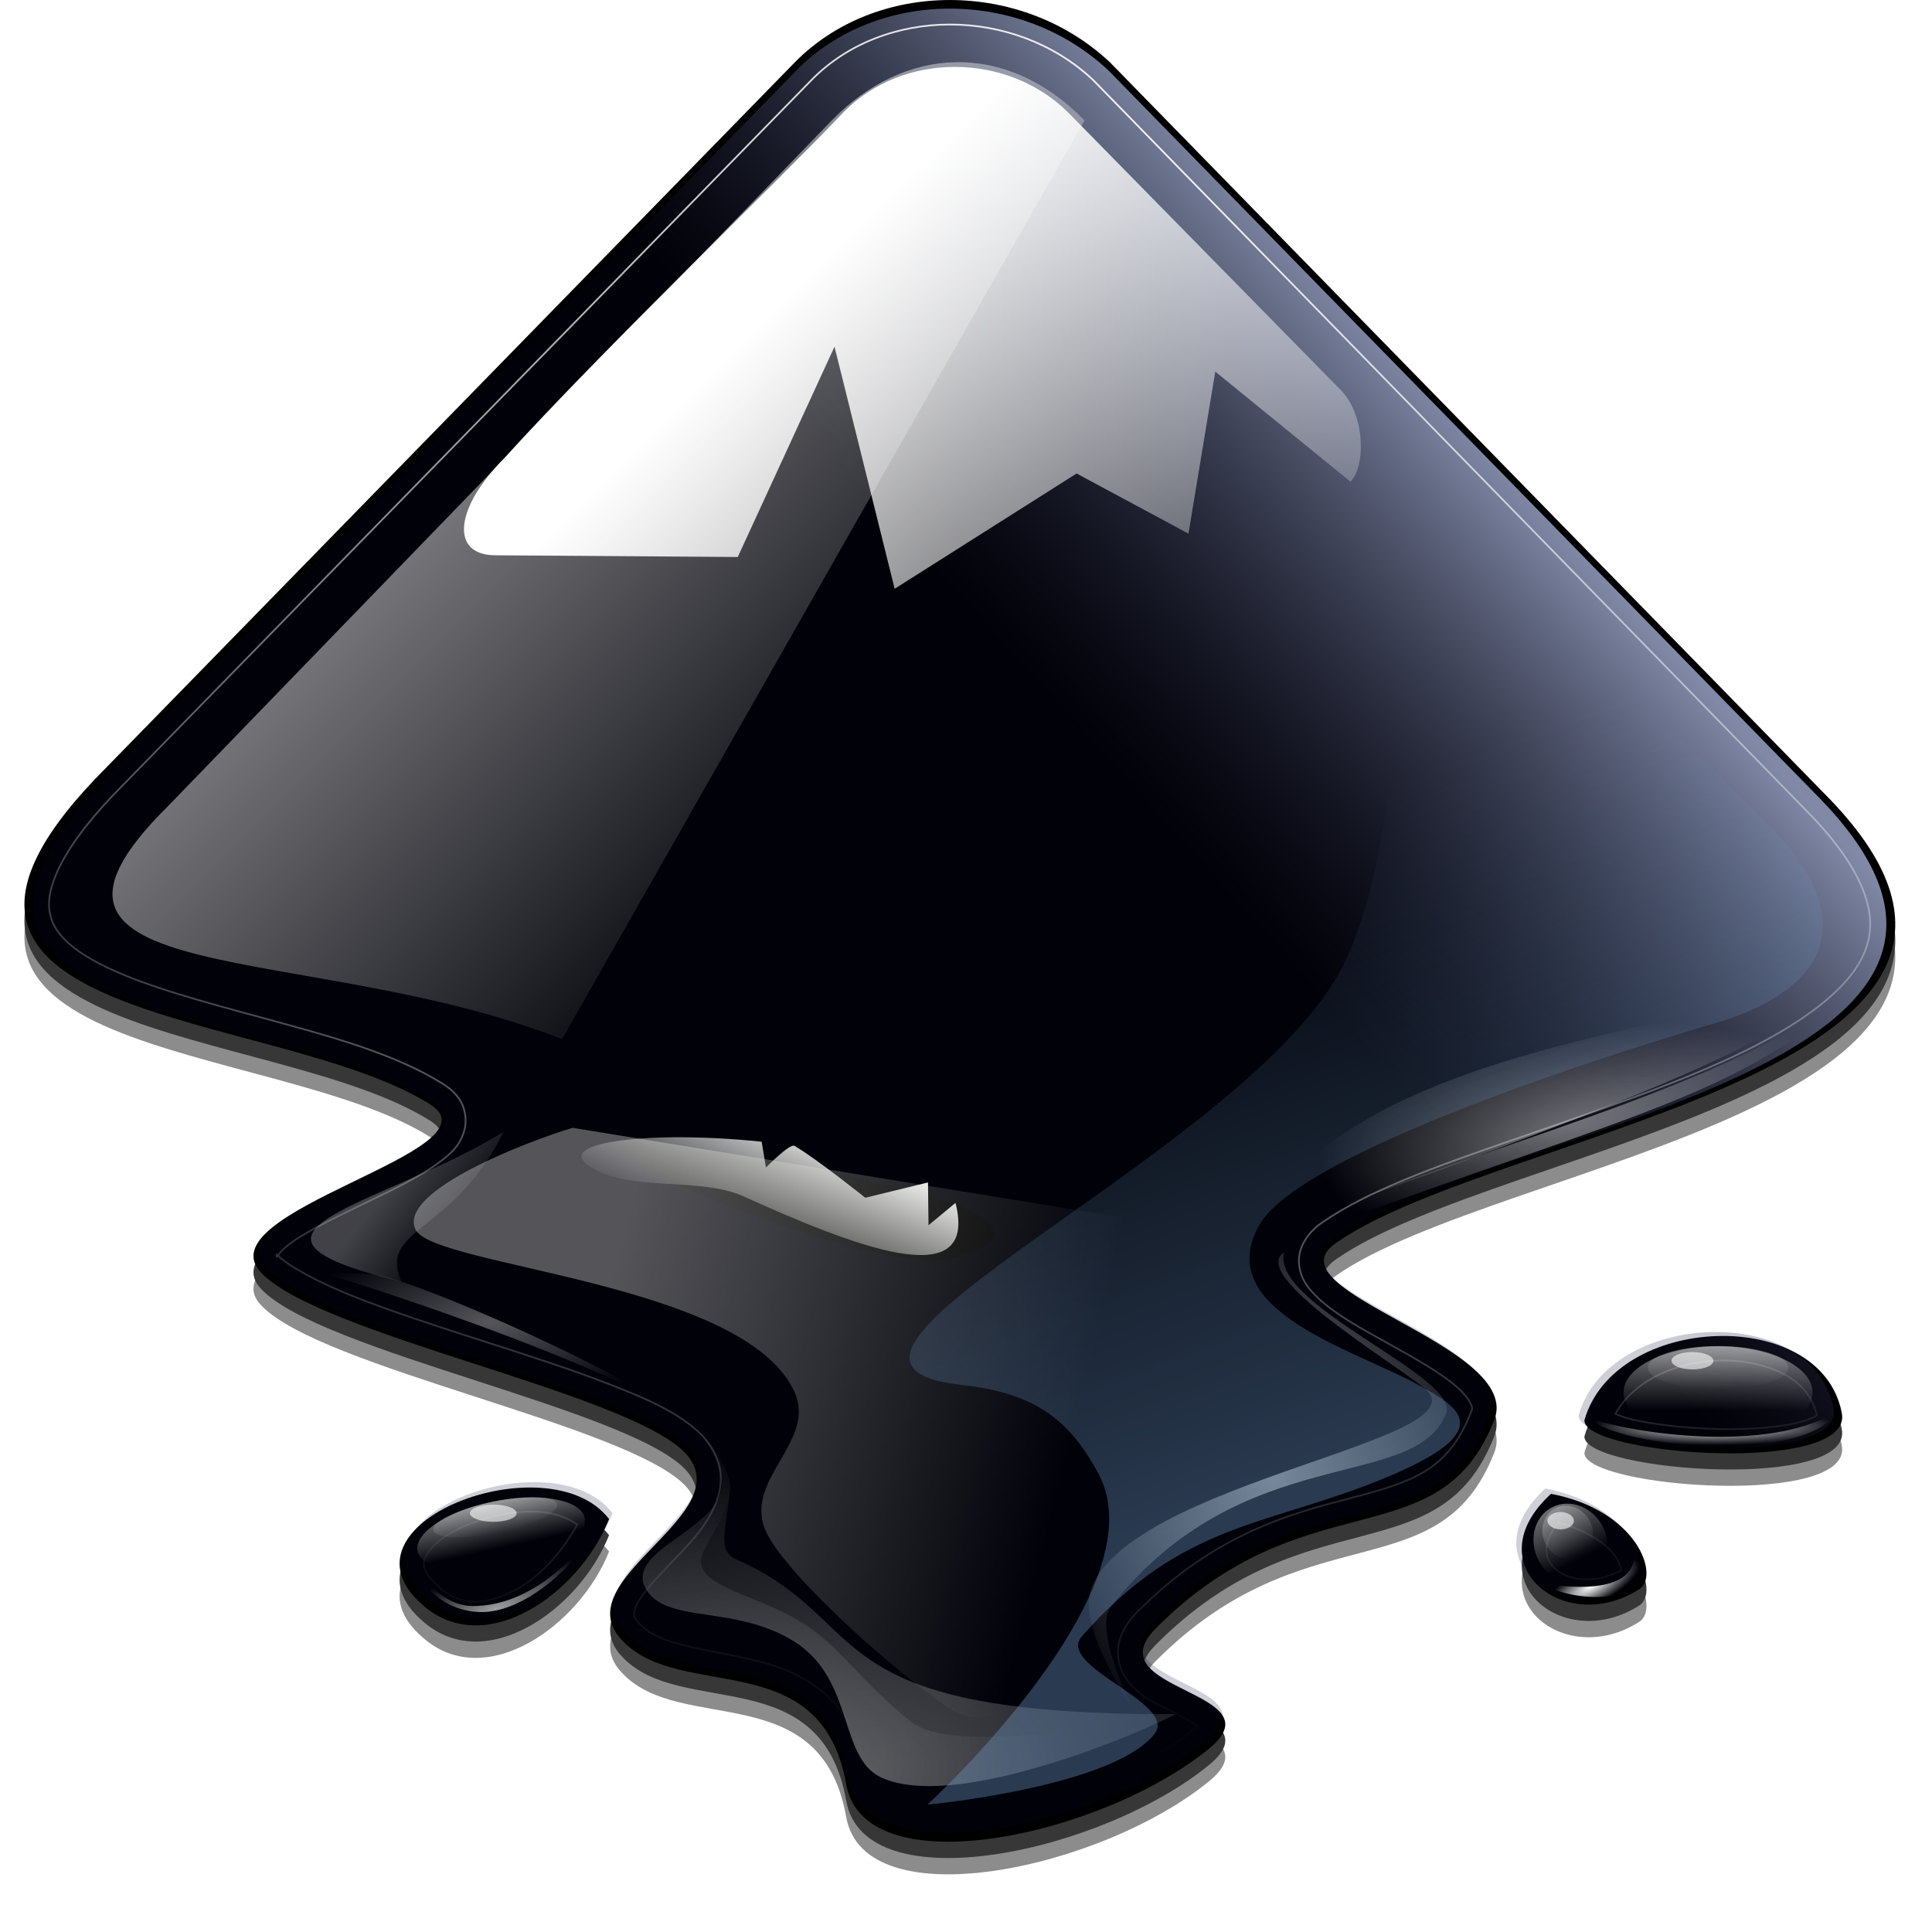 <?xml version="1.0" encoding="UTF-8" standalone="no"?>
<svg
   xmlns:dc="http://purl.org/dc/elements/1.1/"
   xmlns:cc="http://creativecommons.org/ns#"
   xmlns:rdf="http://www.w3.org/1999/02/22-rdf-syntax-ns#"
   xmlns:svg="http://www.w3.org/2000/svg"
   xmlns="http://www.w3.org/2000/svg"
   xmlns:xlink="http://www.w3.org/1999/xlink"
   xmlns:sodipodi="http://sodipodi.sourceforge.net/DTD/sodipodi-0.dtd"
   xmlns:inkscape="http://www.inkscape.org/namespaces/inkscape"
   id="Layer_1"
   viewBox="0 0 89.951 89.936"
   enable-background="new 0 0 1096.5 1124.2"
   width="200"
   height="200"
   version="1.1"
   sodipodi:docname="inkscape.svg"
   inkscape:version="1.0.2 (1.0.2+r75+1)">
  <defs
     id="defs229" />
  <sodipodi:namedview
     pagecolor="#ffffff"
     bordercolor="#666666"
     borderopacity="1"
     objecttolerance="10"
     gridtolerance="10"
     guidetolerance="10"
     inkscape:pageopacity="0"
     inkscape:pageshadow="2"
     inkscape:window-width="1366"
     inkscape:window-height="700"
     id="namedview227"
     showgrid="false"
     inkscape:zoom="2.66"
     inkscape:cx="100"
     inkscape:cy="100"
     inkscape:window-x="0"
     inkscape:window-y="32"
     inkscape:window-maximized="1"
     inkscape:current-layer="Layer_1"
     inkscape:document-rotation="0" />
  <style
     id="style2">.st0{enable-background:new}.st1{opacity:.783}.st2{opacity:.576;enable-background:new}.st3{fill:none}.st4,.st5{opacity:.67;fill:url(#SVGID_1_);enable-background:new}.st5{opacity:.505;fill:url(#SVGID_2_)}.st6{fill:url(#SVGID_3_)}.st7,.st8{enable-background:new}.st7{fill:url(#SVGID_4_);opacity:.217}.st8{opacity:.276;filter:url(#l)}.st9{fill:url(#SVGID_5_)}.st10,.st11{enable-background:new}.st10{fill:url(#SVGID_6_);opacity:.453}.st11{opacity:.512;filter:url(#o)}.st12{fill:url(#SVGID_7_)}.st13,.st14{enable-background:new}.st13{fill:url(#SVGID_8_);opacity:.286}.st14{opacity:.621;filter:url(#r)}.st15{fill:url(#SVGID_9_)}.st16{filter:url(#t)}.st17{fill:url(#SVGID_10_)}.st18{opacity:.286;fill:url(#SVGID_11_);enable-background:new}.st19{fill:url(#SVGID_12_)}.st20{fill:url(#SVGID_13_)}.st21{fill:url(#SVGID_14_)}.st22{opacity:.286;fill:url(#SVGID_15_);enable-background:new}.st23{fill:url(#SVGID_16_)}.st24{opacity:.616;filter:url(#w);enable-background:new}.st25{fill:url(#SVGID_17_)}.st26{fill:none;stroke:url(#SVGID_18_);stroke-width:1.004}.st27{opacity:.325;filter:url(#A);enable-background:new}.st28{fill:url(#SVGID_19_)}.st29{fill:url(#SVGID_20_)}.st30{opacity:.478;filter:url(#D);enable-background:new}.st31{fill:url(#SVGID_21_)}.st32{opacity:.586;fill:#fff}.st32,.st33,.st34{enable-background:new}.st33{fill:url(#SVGID_22_);opacity:.251}.st34{opacity:.363;filter:url(#F)}.st35{fill:url(#SVGID_23_)}</style>
  <filter
     height="1.331"
     id="w"
     width="1.152"
     x="-0.076"
     y="-0.166"
     style="color-interpolation-filters:sRGB">
    <feGaussianBlur
       stdDeviation=".665"
       id="feGaussianBlur4" />
  </filter>
  <filter
     height="1.946"
     id="t"
     width="1.14"
     x="-0.07"
     y="-0.473"
     style="color-interpolation-filters:sRGB">
    <feGaussianBlur
       stdDeviation=".821"
       id="feGaussianBlur7" />
  </filter>
  <filter
     height="1.556"
     id="r"
     width="1.171"
     x="-0.085"
     y="-0.278"
     style="color-interpolation-filters:sRGB">
    <feGaussianBlur
       stdDeviation=".565"
       id="feGaussianBlur10" />
  </filter>
  <filter
     height="1.351"
     id="o"
     width="1.149"
     x="-0.074"
     y="-0.175"
     style="color-interpolation-filters:sRGB">
    <feGaussianBlur
       stdDeviation="2.12"
       id="feGaussianBlur13" />
  </filter>
  <filter
     height="1.228"
     id="l"
     width="1.156"
     x="-0.078"
     y="-0.114"
     style="color-interpolation-filters:sRGB">
    <feGaussianBlur
       stdDeviation="1.958"
       id="feGaussianBlur16" />
  </filter>
  <filter
     id="F"
     style="color-interpolation-filters:sRGB">
    <feGaussianBlur
       stdDeviation="2.77"
       id="feGaussianBlur19" />
  </filter>
  <filter
     id="D"
     style="color-interpolation-filters:sRGB">
    <feGaussianBlur
       stdDeviation="1.241"
       id="feGaussianBlur22" />
  </filter>
  <filter
     height="1.245"
     id="A"
     width="1.165"
     x="-0.083"
     y="-0.122"
     style="color-interpolation-filters:sRGB">
    <feGaussianBlur
       stdDeviation="3.687"
       id="feGaussianBlur25" />
  </filter>
  <g
     transform="matrix(0.08,0,0,0.08,1.15,-0.138)"
     class="st0"
     id="g224"
     style="enable-background:new">
    <g
       class="st1"
       id="g32"
       style="opacity:0.783">
      <path
         d="M 448,47.5 47.6,457.7 c -151.6,151.6 98.2,139 188.6,196.3 41.8,27.2 -134.1,62.2 -98.2,98.2 35,36 210.9,69 245.9,104 35,36 -71,73.9 -36,109.8 34,36 115.7,1.9 130.2,83.6 10.7,60.3 149.7,30.1 211.9,-21.4 38.9,-33 -67.1,-33 -32.1,-69 C 745.4,870.8 823.1,919.3 855.2,837.7 872.7,794 723,762.9 762.9,734.7 858.2,667.6 1208.1,633.6 1046.7,472.3 L 631.7,47.5 C 580.2,-1.1 495.6,-1.1 448,47.5 Z m 459.7,790.2 c 0,20.4 158.4,32.1 149.7,-4.9 -12.6,-62.1 -132.2,-57.3 -149.7,4.9 z M 232.2,945.6 c 36,31.1 90.4,-6.8 107.9,-50.5 -35,-45.7 -164.2,2.9 -107.9,50.5 z m 656.1,-65.1 c -44.7,40.8 7.8,83.6 51.5,55.4 11.7,-7.8 -1,-45.7 -51.5,-55.4 z"
         id="path28"
         inkscape:connector-curvature="0" />
      <path
         class="st2"
         d="M 448,57 47.6,467.2 c -151.6,151.6 98.2,139 188.6,196.3 41.8,27.2 -134.1,62.2 -98.2,98.2 35,36 210.9,69 245.9,104 35,36 -71,73.9 -36,109.8 34,36 115.7,1.9 130.2,83.6 10.7,60.3 149.7,30.1 211.9,-21.4 38.9,-33 -67.1,-33 -32.1,-69 87.5,-88.4 165.2,-39.9 197.3,-121.5 17.5,-43.7 -132.2,-74.8 -92.3,-103 95.3,-67.1 445.2,-101.1 283.8,-262.4 L 631.7,57 C 580.2,8.4 495.6,8.4 448,57 Z m 459.7,790.2 c 0,20.4 158.4,32.1 149.7,-4.9 -12.6,-62.1 -132.2,-57.3 -149.7,4.9 z M 232.2,955.1 c 36,31.1 90.4,-6.8 107.9,-50.5 -35,-45.7 -164.2,2.9 -107.9,50.5 z M 888.3,890 c -44.7,40.8 7.8,83.6 51.5,55.4 11.7,-7.8 -1,-45.7 -51.5,-55.4 z"
         id="path30"
         inkscape:connector-curvature="0"
         style="opacity:0.576;enable-background:new" />
    </g>
    <path
       d="M 448,38.1 47.6,448.2 c -151.6,151.6 98.2,139 188.6,196.3 41.8,27.2 -134.1,62.2 -98.2,98.2 35,36 210.9,69 245.9,104 35,36 -71,73.9 -36,109.8 34,36 115.7,1.9 130.2,83.6 10.7,60.3 149.7,30.1 211.9,-21.4 38.9,-33 -67.1,-33 -32.1,-69 87.5,-88.4 165.2,-39.9 197.3,-121.5 17.5,-43.7 -132.2,-74.8 -92.3,-103 95.3,-67.1 445.2,-101.1 283.8,-262.4 L 631.7,38 C 580.2,-10.5 495.6,-10.5 448,38.1 Z m 459.7,790.2 c 0,20.4 158.4,32.1 149.7,-4.9 -12.6,-62.2 -132.2,-57.3 -149.7,4.9 z M 232.2,936.2 c 36,31.1 90.4,-6.8 107.9,-50.5 -35,-45.8 -164.2,2.8 -107.9,50.5 z M 888.3,871 c -44.7,40.8 7.8,83.6 51.5,55.4 11.7,-7.7 -1,-45.7 -51.5,-55.4 z"
       id="path34"
       inkscape:connector-curvature="0" />
    <path
       id="H"
       class="st3"
       d="M 448,38.1 47.6,448.2 c -151.6,151.6 98.2,139 188.6,196.3 41.8,27.2 -134.1,62.2 -98.2,98.2 35,36 210.9,69 245.9,104 35,36 -71,73.9 -36,109.8 34,36 115.7,1.9 130.2,83.6 10.7,60.3 149.7,30.1 211.9,-21.4 38.9,-33 -67.1,-33 -32.1,-69 87.5,-88.4 165.2,-39.9 197.3,-121.5 17.5,-43.7 -132.2,-74.8 -92.3,-103 95.3,-67.1 445.2,-101.1 283.8,-262.4 L 631.7,38 C 580.2,-10.5 495.6,-10.5 448,38.1 Z m 459.7,790.2 c 0,20.4 158.4,32.1 149.7,-4.9 -12.6,-62.2 -132.2,-57.3 -149.7,4.9 z M 232.2,936.2 c 36,31.1 90.4,-6.8 107.9,-50.5 -35,-45.8 -164.2,2.8 -107.9,50.5 z M 888.3,871 c -44.7,40.8 7.8,83.6 51.5,55.4 11.7,-7.7 -1,-45.7 -51.5,-55.4 z"
       inkscape:connector-curvature="0"
       style="fill:none" />
    <linearGradient
       id="SVGID_1_"
       gradientUnits="userSpaceOnUse"
       x1="753.624"
       y1="1642.999"
       x2="731.505"
       y2="1622.999"
       gradientTransform="matrix(9.595,0,0,-9.592,-6338.278,16066.703)">
      <stop
         offset="0"
         stop-color="#c0cdf9"
         id="stop37" />
      <stop
         offset="1"
         stop-color="#07092d"
         stop-opacity=".288"
         id="stop39" />
    </linearGradient>
    <path
       class="st4"
       d="M 448.9,42.8 52.2,449.1 c -150.1,150.2 97.3,137.6 186.8,194.4 41.4,27 -132.9,61.6 -97.2,97.2 34.7,35.6 208.9,68.4 243.6,103 34.7,35.6 -70.3,73.2 -35.6,108.8 33.7,35.6 114.6,1.9 129,82.8 10.6,59.7 148.3,29.8 209.9,-21.2 38.5,-32.7 -66.4,-32.7 -31.8,-68.4 86.6,-87.6 163.7,-39.5 195.4,-120.3 17.3,-43.3 -130.9,-74.1 -91.5,-102.1 94.4,-66.4 441,-100.1 281.1,-259.9 L 630.9,42.8 c -51.1,-48.2 -134.8,-48.2 -182,0 z m -95.3,622.9 c 8.7,0 296.5,38.5 185.8,68.4 C 497,745.6 302.6,665.7 353.6,665.7 Z m 550.7,159.8 c 0,20.2 156.9,31.8 148.3,-4.8 -12.5,-61.6 -131,-56.8 -148.3,4.8 z M 235.2,932.4 c 35.6,30.8 89.5,-6.7 106.9,-50.1 -34.7,-45.2 -162.8,2.9 -106.9,50.1 z M 885,867.9 c -44.3,40.4 7.7,82.8 51,54.9 11.6,-7.8 -0.9,-45.3 -51,-54.9 z"
       id="path42"
       style="opacity:0.67;fill:url(#SVGID_1_);enable-background:new"
       inkscape:connector-curvature="0" />
    <linearGradient
       id="SVGID_2_"
       gradientUnits="userSpaceOnUse"
       x1="689.457"
       y1="1649.639"
       x2="714.687"
       y2="1624.409"
       gradientTransform="matrix(9.686,0,0,-9.683,-6413.005,16207.014)">
      <stop
         offset="0"
         stop-color="#fff"
         id="stop44" />
      <stop
         offset="1"
         stop-color="#fff"
         stop-opacity="0"
         id="stop46" />
    </linearGradient>
    <path
       class="st5"
       d="m 83.2,471 c -108.9,107.9 82.4,77.5 229.5,135.4 L 616.8,71.7 c -46.1,-47.1 -105,-43.2 -147.1,0 z"
       id="path49"
       style="opacity:0.505;fill:url(#SVGID_2_);enable-background:new"
       inkscape:connector-curvature="0" />
    <linearGradient
       id="SVGID_3_"
       gradientUnits="userSpaceOnUse"
       x1="706.25"
       y1="1654.245"
       x2="736.25"
       y2="1624.245"
       gradientTransform="matrix(9.686,0,0,-9.683,-6413.005,16207.014)">
      <stop
         offset="0"
         stop-color="#fff"
         id="stop51" />
      <stop
         offset="1"
         stop-color="#fff"
         stop-opacity="0"
         id="stop53" />
    </linearGradient>
    <path
       class="st6"
       d="m 607.4,67.2 158.4,161.3 c 14.6,14.6 14.6,44.7 5.8,53.5 l -78.7,-64.1 -15.6,94.3 -65.1,-35 -105.9,67.1 -35,-140.9 -56.3,122.4 -140.9,-1 c -27.2,0 -23.3,-28.2 4.9,-56.4 55.4,-61.2 163.3,-165.2 197.3,-201.2 34.9,-36 96.1,-35 131.1,0 z"
       id="path56"
       style="fill:url(#SVGID_3_)"
       inkscape:connector-curvature="0" />
    <radialGradient
       id="SVGID_4_"
       cx="751.027"
       cy="1499.38"
       r="30.6"
       gradientTransform="matrix(8.055,0,0,-5.39,-5689.886,9107.176)"
       gradientUnits="userSpaceOnUse">
      <stop
         offset="0"
         stop-color="#fff"
         id="stop58" />
      <stop
         offset="1"
         stop-color="#fff"
         stop-opacity="0"
         id="stop60" />
    </radialGradient>
    <path
       class="st7"
       d="m 390,829.4 c 0,0 17.2,26.3 15.4,38.6 -3.4,24.2 -55.7,36.3 -44.1,57.9 11.4,21.3 52.6,9.2 87.2,31.5 34.4,22.2 25.2,67.4 50.2,78.8 48.8,22.2 177,-38.3 170.5,-37 -6.4,1.3 -126.5,26.2 -153.5,4.4 C 484.9,978.7 476,961.2 453.3,946.5 432,932.7 402.1,927 395.1,915.7 c -7,-11.3 14,-25.9 15.4,-47.7 0.9,-13.1 -20.5,-38.6 -20.5,-38.6 z"
       id="path63"
       style="opacity:0.217;fill:url(#SVGID_4_);enable-background:new"
       inkscape:connector-curvature="0" />
    <g
       class="st8"
       id="g72"
       style="opacity:0.276;filter:url(#l);enable-background:new">
      <radialGradient
         id="SVGID_5_"
         cx="792.519"
         cy="1464.667"
         r="30.6"
         gradientTransform="matrix(10.277,0,0,-6.877,-7655.078,11104.272)"
         gradientUnits="userSpaceOnUse">
        <stop
           offset="0"
           stop-color="#fff"
           id="stop65" />
        <stop
           offset="1"
           stop-color="#fff"
           stop-opacity="0"
           id="stop67" />
      </radialGradient>
      <path
         class="st9"
         d="m 390,829.4 c 0,0 17.2,26.3 15.4,38.6 -3.4,24.2 -55.7,36.3 -44.1,57.9 11.4,21.3 52.6,9.2 87.2,31.5 34.4,22.2 25.2,67.4 50.2,78.8 48.8,22.2 177,-38.3 170.5,-37 -212.8,0.8 -173.1,-54 -255.2,-90.1 -11.9,-5.2 -5,-19.4 -3.5,-41.2 0.9,-13 -20.5,-38.5 -20.5,-38.5 z"
         id="path70"
         style="fill:url(#SVGID_5_)"
         inkscape:connector-curvature="0" />
    </g>
    <radialGradient
       id="SVGID_6_"
       cx="778.588"
       cy="1812.487"
       r="34.25"
       gradientTransform="matrix(5.13,0,0,-2.171,-3103.88,4584.774)"
       gradientUnits="userSpaceOnUse">
      <stop
         offset="0"
         stop-color="#fff"
         id="stop74" />
      <stop
         offset="1"
         stop-color="#fff"
         stop-opacity="0"
         id="stop76" />
    </radialGradient>
    <path
       class="st10"
       d="m 751.6,717.5 c 191,-70.3 252.4,-79.9 315.3,-142.9 -72.9,61.5 -227,94.5 -352.6,149.3 z"
       id="path79"
       style="opacity:0.453;fill:url(#SVGID_6_);enable-background:new"
       inkscape:connector-curvature="0" />
    <g
       class="st11"
       id="g88"
       style="opacity:0.512;filter:url(#o);enable-background:new">
      <radialGradient
         id="SVGID_7_"
         cx="785.863"
         cy="1798.854"
         r="34.25"
         gradientTransform="matrix(5.13,0,0,-2.171,-3103.88,4575.764)"
         gradientUnits="userSpaceOnUse">
        <stop
           offset="0"
           stop-color="#fff"
           id="stop81" />
        <stop
           offset="1"
           stop-color="#fff"
           stop-opacity="0"
           id="stop83" />
      </radialGradient>
      <path
         class="st12"
         d="M 751.6,708.4 C 1066.2,597 1013,597.6 1066.9,565.6 966.9,603.9 780,608 714.3,714.9 Z"
         id="path86"
         style="fill:url(#SVGID_7_)"
         inkscape:connector-curvature="0" />
    </g>
    <linearGradient
       id="SVGID_8_"
       gradientUnits="userSpaceOnUse"
       x1="798.267"
       y1="1563.178"
       x2="798.392"
       y2="1556.866"
       gradientTransform="matrix(5.13,0,0,-5.129,-3110.314,8795.08)">
      <stop
         offset="0"
         stop-color="#fff"
         id="stop90" />
      <stop
         offset="1"
         stop-color="#fff"
         stop-opacity="0"
         id="stop92" />
    </linearGradient>
    <path
       class="st13"
       d="m 1026.4,797.6 c 0,6.9 -18.3,12.5 -40.9,12.5 -22.6,0 -40.9,-5.6 -40.9,-12.6 0,-7 18.4,-12.5 40.9,-12.5 22.6,0 40.9,5.6 40.9,12.6 z"
       id="path95"
       style="opacity:0.286;fill:url(#SVGID_8_);enable-background:new"
       inkscape:connector-curvature="0" />
    <g
       class="st14"
       id="g104"
       style="opacity:0.621;filter:url(#r);enable-background:new">
      <linearGradient
         id="SVGID_9_"
         gradientUnits="userSpaceOnUse"
         x1="845.613"
         y1="1475.272"
         x2="845.613"
         y2="1470.822"
         gradientTransform="matrix(6.908,0,0,-11.047,-4855.882,17070.723)">
        <stop
           offset="0"
           stop-color="#fff"
           id="stop97" />
        <stop
           offset="1"
           stop-color="#fff"
           stop-opacity="0"
           id="stop99" />
      </linearGradient>
      <path
         class="st15"
         d="m 1040.5,812.1 c 0,14.9 -24.6,27 -55,27 -30.4,0 -55,-12.1 -55,-27 0,-14.9 24.6,-27 55,-27 30.4,0 55,12 55,27 z"
         id="path102"
         style="fill:url(#SVGID_9_)"
         inkscape:connector-curvature="0" />
    </g>
    <g
       class="st16"
       id="g113"
       style="filter:url(#t)">
      <radialGradient
         id="SVGID_10_"
         cx="796.619"
         cy="2495.754"
         r="14.093"
         gradientTransform="matrix(5.13,0,0,-0.758,-3103.88,2723.884)"
         gradientUnits="userSpaceOnUse">
        <stop
           offset="0"
           stop-color="#fff"
           id="stop106" />
        <stop
           offset="1"
           stop-color="#fff"
           stop-opacity="0"
           id="stop108" />
      </radialGradient>
      <path
         class="st17"
         d="M 910.6,827.1 C 930,845 1038,854.2 1055.7,822 1021,846.5 943.9,837.9 910.6,827.1 Z"
         id="path111"
         style="fill:url(#SVGID_10_)"
         inkscape:connector-curvature="0" />
    </g>
    <linearGradient
       id="SVGID_11_"
       gradientUnits="userSpaceOnUse"
       x1="773.805"
       y1="1628.624"
       x2="773.93"
       y2="1622.312"
       gradientTransform="matrix(1.978,-1.003,-2.319,-4.574,3135.377,9102.234)">
      <stop
         offset="0"
         stop-color="#fff"
         id="stop115" />
      <stop
         offset="1"
         stop-color="#fff"
         stop-opacity="0"
         id="stop117" />
    </linearGradient>
    <path
       class="st18"
       d="m 910.9,887 c 4,7.8 1.4,17.1 -5.7,20.7 -7.1,3.6 -16.1,0.2 -20.1,-7.6 -4,-7.8 -1.4,-17.1 5.7,-20.7 7.2,-3.7 16.2,-0.3 20.1,7.6 z"
       id="path120"
       style="opacity:0.286;fill:url(#SVGID_11_);enable-background:new"
       inkscape:connector-curvature="0" />
    <g
       class="st14"
       id="g129"
       style="opacity:0.621;filter:url(#r);enable-background:new">
      <linearGradient
         id="SVGID_12_"
         gradientUnits="userSpaceOnUse"
         x1="827.447"
         y1="1505.658"
         x2="827.447"
         y2="1501.208"
         gradientTransform="matrix(2.664,-1.351,-4.995,-9.853,6199.692,16818.2)">
        <stop
           offset="0"
           stop-color="#fff"
           id="stop122" />
        <stop
           offset="1"
           stop-color="#fff"
           stop-opacity="0"
           id="stop124" />
      </linearGradient>
      <path
         class="st19"
         d="m 918.6,890.4 c 5.9,11.7 2.3,25.4 -8.1,30.7 -10.4,5.3 -23.7,0.1 -29.6,-11.6 -5.9,-11.7 -2.3,-25.4 8.1,-30.7 10.4,-5.3 23.7,-0.1 29.6,11.6 z"
         id="path127"
         style="fill:url(#SVGID_12_)"
         inkscape:connector-curvature="0" />
    </g>
    <g
       class="st16"
       id="g138"
       style="filter:url(#t)">
      <radialGradient
         id="SVGID_13_"
         cx="772.157"
         cy="2938.691"
         r="14.094"
         gradientTransform="matrix(1.978,-1.003,-0.343,-0.676,392.324,3686.019)"
         gradientUnits="userSpaceOnUse">
        <stop
           offset="0"
           stop-color="#fff"
           id="stop131" />
        <stop
           offset="1"
           stop-color="#fff"
           stop-opacity="0"
           id="stop133" />
      </radialGradient>
      <path
         class="st20"
         d="m 884.1,923.2 c 15.6,12.2 74.3,13.8 52,-21.7 5.8,27.8 -34.3,24.8 -52,21.7 z"
         id="path136"
         style="fill:url(#SVGID_13_)"
         inkscape:connector-curvature="0" />
    </g>
    <radialGradient
       id="SVGID_14_"
       cx="657.8"
       cy="1808.476"
       r="22.75"
       gradientTransform="matrix(5.13,0,0,-2.088,-3103.88,4547.263)"
       gradientUnits="userSpaceOnUse">
      <stop
         offset="0"
         stop-color="#fff"
         stop-opacity=".33"
         id="stop140" />
      <stop
         offset="1"
         stop-color="#fff"
         stop-opacity="0"
         id="stop142" />
    </radialGradient>
    <path
       class="st21"
       d="m 159.6,739.3 c 0,-3.2 200,60.9 234.2,95.2 -28.2,-27.5 -170.7,-90.7 -192.4,-91.4 -21.7,-0.6 -39.2,-2.5 -41.8,-3.8 z"
       id="path145"
       style="fill:url(#SVGID_14_)"
       inkscape:connector-curvature="0" />
    <linearGradient
       id="SVGID_15_"
       gradientUnits="userSpaceOnUse"
       x1="845.471"
       y1="1672.415"
       x2="845.596"
       y2="1666.103"
       gradientTransform="matrix(4.51,-0.99,-1.199,-3.569,-1538.182,7677.444)">
      <stop
         offset="0"
         stop-color="#fff"
         id="stop147" />
      <stop
         offset="1"
         stop-color="#fff"
         stop-opacity="0"
         id="stop149" />
    </linearGradient>
    <path
       class="st22"
       d="m 309.8,876.7 c 1.6,4.8 -13.1,12.3 -33,16.6 -19.9,4.3 -37.2,4 -38.9,-0.8 -1.7,-4.8 13.1,-12.3 33,-16.6 19.9,-4.3 37.3,-4 38.9,0.8 z"
       id="path152"
       style="opacity:0.286;fill:url(#SVGID_15_);enable-background:new"
       inkscape:connector-curvature="0" />
    <g
       class="st14"
       id="g161"
       style="opacity:0.621;filter:url(#r);enable-background:new">
      <linearGradient
         id="SVGID_16_"
         gradientUnits="userSpaceOnUse"
         x1="880.671"
         y1="1525.99"
         x2="880.671"
         y2="1521.54"
         gradientTransform="matrix(6.072,-1.333,-2.583,-7.688,-1137.49,13773.514)">
        <stop
           offset="0"
           stop-color="#fff"
           id="stop154" />
        <stop
           offset="1"
           stop-color="#fff"
           stop-opacity="0"
           id="stop156" />
      </linearGradient>
      <path
         class="st23"
         d="m 325.6,884.1 c 3.5,10.4 -15.3,23.6 -42,29.4 -26.7,5.8 -51.2,2.2 -54.7,-8.2 -3.5,-10.4 15.3,-23.6 42,-29.4 26.7,-5.8 51.2,-2.2 54.7,8.2 z"
         id="path159"
         style="fill:url(#SVGID_16_)"
         inkscape:connector-curvature="0" />
    </g>
    <g
       class="st24"
       id="g170"
       style="opacity:0.616;filter:url(#w);enable-background:new">
      <radialGradient
         id="SVGID_17_"
         cx="733.409"
         cy="1812.861"
         r="10.469"
         gradientTransform="matrix(6.08,-1.685,-0.63,-2.274,-3042.794,6296.068)"
         gradientUnits="userSpaceOnUse">
        <stop
           offset="0"
           stop-color="#fff"
           id="stop163" />
        <stop
           offset="1"
           stop-color="#fff"
           stop-opacity="0"
           id="stop165" />
      </radialGradient>
      <path
         class="st25"
         d="m 223.6,909.2 c 0,0 10.8,29.1 40.5,30.6 30.1,1.5 64.4,-36.1 67.2,-49.5 -5.1,11.6 -33.9,46.5 -71.1,46 -21,-0.3 -36.6,-27.1 -36.6,-27.1 z"
         id="path168"
         style="fill:url(#SVGID_17_)"
         inkscape:connector-curvature="0" />
    </g>
    <radialGradient
       id="SVGID_18_"
       cx="763.461"
       cy="1625.523"
       r="54.783"
       gradientTransform="matrix(16.681,0,0,-16.413,-12148.69,26809.488)"
       gradientUnits="userSpaceOnUse">
      <stop
         offset="0"
         stop-color="#fff"
         id="stop172" />
      <stop
         offset="1"
         stop-color="#fff"
         stop-opacity="0"
         id="stop174" />
    </radialGradient>
    <path
       xlink:href="#H"
       class="st26"
       d="m 538.5,15.9 c -30.1,0 -59.6,10.9 -80.5,32.2 L 57.6,458.1 C 21,494.7 12.2,518.7 14.5,532.2 15.6,539 19,544.9 26,551 c 7.1,6.2 17.8,12.2 30.7,17.6 25.8,10.8 60.4,19.5 94.5,28.9 34,9.3 67.4,19.2 92.6,35.2 3.9,2.5 7.5,5.6 10,10 2.5,4.4 3.4,10.3 2.4,15.2 -2,9.8 -8.1,15 -14.3,19.7 -12.4,9.4 -29.4,17.2 -46.5,25.5 -17.1,8.3 -34.3,16.7 -42.8,23.7 -4.3,3.5 -5.8,6.6 -5.8,6.4 0.1,-0.2 -1.1,-2.7 0.9,-0.6 5.4,5.5 22.1,14.9 43.4,23.4 21.3,8.5 47.4,17 73.8,25.5 26.4,8.5 53.1,17 75.6,25.8 22.6,8.8 41,17 53.2,29.2 6,6.2 10.3,14 11.2,21.9 0.9,7.9 -1.2,15.3 -4.2,21.6 -6,12.5 -15.7,22 -24.6,31.3 -8.9,9.2 -16.9,18.1 -19.8,24 -1.4,3 -1.7,4.9 -1.5,6.1 0.1,1.2 0.3,2.4 3,5.2 l 0.3,0.3 c 11.6,12.3 36.8,14 65.3,20.7 14.2,3.3 29.1,8.4 41.9,19.4 12.8,11.1 22.4,27.9 26.4,50.7 1.7,9.7 6.8,14.4 19.1,18.2 12.3,3.8 31,4.5 51.6,1.5 41.2,-6 90,-26.2 118.2,-49.5 1.7,-1.5 1.3,-1.1 1.8,-1.8 -1.9,-1.4 -6.3,-4.2 -13.7,-7.9 -8.7,-4.3 -18.9,-8.4 -26.7,-18.2 -3.9,-4.9 -6.6,-12.7 -5.5,-20.4 1.1,-7.6 5.3,-14 10.9,-19.7 46.1,-46.7 91.6,-57.8 125.8,-66.8 17.1,-4.5 31.4,-8.7 42.2,-15.5 10.8,-6.8 19.3,-16.2 26.4,-34.3 0.8,-2 0.8,-2.5 -0.3,-4.9 -1.1,-2.3 -3.9,-6 -8.5,-10 -9.1,-8 -24.4,-16.5 -39.5,-24.9 -15.1,-8.4 -29.7,-16.2 -40.4,-26.1 -5.3,-5 -10.9,-11.2 -11.5,-20.7 -0.6,-9.5 5.6,-18 12.8,-23.1 26.7,-18.8 67,-33.1 110.9,-48.3 43.8,-15.2 91,-30.9 129.4,-48.9 38.4,-18 66.6,-38.7 75.6,-59.5 4.5,-10.4 5.3,-21 0.6,-34.6 -4.7,-13.6 -15.5,-30.3 -34.6,-49.5 L 622,48.4 621.7,48.1 C 598.8,26.6 568.4,15.9 538.5,15.9 Z M 985,793.5 c -25.6,0.9 -49.2,12.6 -59.2,31 2.9,1.1 5.4,2.3 10,3.3 13.4,3.1 32,5.1 50.4,5.5 18.4,0.4 36.8,-1.1 48,-4.3 4.9,-1.4 7.5,-2.7 8.8,-3.6 -2.5,-10.6 -8.4,-18.1 -18.5,-23.7 -10.5,-5.8 -24.9,-8.8 -39.5,-8.2 z m -685.3,88 c -20.3,-1.4 -45.8,6.7 -58.3,16.7 -6.2,5 -8.9,9.7 -9.1,12.8 -0.2,3.1 0.8,7.2 9.1,14.3 v 0.3 c 13.2,11.4 28,10.2 45,0.9 14.2,-7.8 26.8,-22.4 35.2,-37.7 -6.5,-4.3 -14.1,-6.8 -21.9,-7.3 z m 592.9,6.1 c -4.4,5.5 -6.7,10.7 -7,14.3 -0.4,5 1,8.8 4.9,12.5 7.2,6.8 22.7,9.7 38.6,1.2 -0.5,-3 -1.6,-5.8 -3.3,-8.2 -4.9,-7.2 -16.3,-14.9 -33.2,-19.8 z"
       id="path177"
       style="fill:none;stroke:url(#SVGID_18_);stroke-width:1.004"
       inkscape:connector-curvature="0" />
    <g
       id="g204">
      <g
         class="st27"
         id="g186"
         style="opacity:0.325;filter:url(#A);enable-background:new">
        <linearGradient
           id="SVGID_19_"
           gradientUnits="userSpaceOnUse"
           x1="650.417"
           y1="1573.592"
           x2="708.417"
           y2="1558.256"
           gradientTransform="matrix(4.73,0,0,-4.728,-2745.485,8224.994)">
          <stop
             offset="0"
             stop-color="#fff"
             id="stop179" />
          <stop
             offset="1"
             stop-color="#fff"
             stop-opacity="0"
             id="stop181" />
        </linearGradient>
        <path
           class="st28"
           d="m 318.9,658 c -24.2,7.1 -102.5,36.7 -91.4,59.3 10.7,21.7 192.7,30.4 220.7,94.9 12.2,28.1 -28,49.4 -17.8,78.3 7.8,22.3 68.4,78.3 106.7,104.7 30.1,20.8 69.5,-16.7 53.5,-47.8 -25.6,-49.5 87.5,-110.1 138.8,-137.6 29.9,-16.1 -61.7,-94.9 -61.7,-94.9 z"
           id="path184"
           style="fill:url(#SVGID_19_)"
           inkscape:connector-curvature="0" />
      </g>
      <linearGradient
         id="SVGID_20_"
         gradientUnits="userSpaceOnUse"
         x1="708.637"
         y1="1605.906"
         x2="705.456"
         y2="1598.617"
         gradientTransform="matrix(9.686,0,0,-9.683,-6413.005,16207.014)">
        <stop
           offset="0"
           stop-color="#eeeeec"
           id="stop188" />
        <stop
           offset="1"
           stop-color="#eeeeec"
           stop-opacity="0"
           id="stop190" />
      </linearGradient>
      <path
         class="st29"
         d="m 327.9,679.9 c 21.7,15.9 64.5,6.3 90.2,17.9 61.7,27.8 137.6,58.8 123.6,3.9 l -15.7,13 -0.3,-24.9 -36.5,8.9 c 0,0 -28.3,-22.7 -41.2,-30.2 -2.7,-1.6 -16.6,12.6 -16.6,12.6 l -2.5,-15 c -17.2,-1.8 -34.4,-2.7 -51.7,-2.6 -37.6,0.4 -63.1,6.3 -49.3,16.4 z"
         id="path193"
         style="fill:url(#SVGID_20_)"
         inkscape:connector-curvature="0" />
      <g
         class="st30"
         id="g202"
         style="opacity:0.478;filter:url(#D);enable-background:new">
        <radialGradient
           id="SVGID_21_"
           cx="785.736"
           cy="1483.588"
           r="22.466"
           gradientTransform="matrix(6.393,0,0,-8.121,-4297.036,12908.758)"
           gradientUnits="userSpaceOnUse">
          <stop
             offset="0"
             stop-color="#fff"
             id="stop195" />
          <stop
             offset="1"
             stop-color="#fff"
             stop-opacity="0"
             id="stop197" />
        </radialGradient>
        <path
           class="st31"
           d="m 733,730.4 c -8.4,30.7 102.6,72.5 94.3,93.7 -18.3,46.7 -118.5,14.9 -195.2,112.7 -11,14 15.4,64.1 11.9,58.1 -3.6,-5.9 -30.7,-47.3 -23.7,-67.6 21.8,-63.8 232.6,-87.6 194,-118.1 -22.2,-17.4 -102,-65.8 -81.3,-78.8 z"
           id="path200"
           style="fill:url(#SVGID_21_)"
           inkscape:connector-curvature="0" />
      </g>
    </g>
    <path
       class="st32"
       d="m 982.8,793.6 c 0,2.8 -5.4,5 -12.2,5 -6.8,0 -12.2,-2.3 -12.2,-5.1 0,-2.8 5.4,-5 12.2,-5 6.8,0 12.2,2.3 12.2,5.1 z m -81.2,93.1 c 0,2.8 -3.5,5 -7.7,5 -4.3,0 -7.7,-2.3 -7.7,-5.1 0,-2.8 3.5,-5 7.7,-5 4.2,0.1 7.7,2.3 7.7,5.1 z m -615.3,-4.4 c 0,2.8 -6.1,5 -13.6,5 -7.5,0 -13.6,-2.3 -13.6,-5 0,-2.8 6.1,-5 13.6,-5 7.5,0 13.6,2.2 13.6,5 z"
       id="path206"
       inkscape:connector-curvature="0"
       style="opacity:0.586;fill:#ffffff;enable-background:new" />
    <linearGradient
       id="SVGID_22_"
       gradientUnits="userSpaceOnUse"
       x1="684.331"
       y1="1602.638"
       x2="688.787"
       y2="1599.097"
       gradientTransform="matrix(9.686,0,0,-9.683,-6413.005,16207.014)">
      <stop
         offset="0"
         stop-color="#fff"
         id="stop208" />
      <stop
         offset="1"
         stop-color="#fff"
         stop-opacity="0"
         id="stop210" />
    </linearGradient>
    <path
       class="st33"
       d="m 278.6,660.4 c -69.5,43 -177.6,58.6 -59.3,87.2 -14.1,-31.4 30.5,-27.9 59.3,-87.2 z"
       id="path213"
       style="opacity:0.251;fill:url(#SVGID_22_);enable-background:new"
       inkscape:connector-curvature="0" />
    <g
       class="st34"
       id="g222"
       style="opacity:0.363;filter:url(#F);enable-background:new">
      <linearGradient
         id="SVGID_23_"
         gradientUnits="userSpaceOnUse"
         x1="620.094"
         y1="1644.71"
         x2="592.982"
         y2="1717.71"
         gradientTransform="matrix(4.73,0,0,-4.728,-2127.702,8620.596)">
        <stop
           offset="0"
           stop-color="#729fcf"
           id="stop215" />
        <stop
           offset="1"
           stop-color="#729fcf"
           stop-opacity="0"
           id="stop217" />
      </linearGradient>
      <path
         class="st35"
         d="m 525.4,1051.9 c 0,0 107.2,-10.1 132,-41 14.5,-18.1 -57.7,-39.2 -42.1,-57 58.6,-66.7 107.9,-63.9 175.8,-91.9 68,-27.9 42.9,-41.6 20.9,-53.9 -37.6,-21 -121.4,-43.4 -93.7,-93.2 27.9,-50.2 272.2,-119.8 272.2,-119.8 74,-25.3 64.7,-71 28.5,-109.2 L 800.7,268.8 c 0,0 10.8,205.9 -33.2,294.3 C 713,672.2 423.2,794 544.4,807.5 c 42.7,4.7 63.2,19.3 80.7,52.2 35.9,67.7 -99.7,192.2 -99.7,192.2 z"
         id="path220"
         style="fill:url(#SVGID_23_)"
         inkscape:connector-curvature="0" />
    </g>
  </g>
  <path
     id="path248"
     style="font-weight:bold;font-size:13.059px;line-height:1.25;font-family:'Roboto Condensed';-inkscape-font-specification:'Roboto Condensed, ';letter-spacing:0px;stroke-width:0.816"
     d="m 46.936,98.388 c -1.012,0 -1.811,0.342 -2.398,1.027 -0.582,0.68 -0.873,1.669 -0.873,2.966 v 1.664 c 0.013,1.258 0.302,2.221 0.867,2.888 0.565,0.667 1.359,1.001 2.379,1.001 0.995,-1e-5 1.768,-0.274 2.321,-0.822 0.553,-0.548 0.85,-1.35 0.892,-2.404 h -1.875 c -0.021,0.672 -0.134,1.118 -0.338,1.339 -0.204,0.221 -0.537,0.332 -1.001,0.332 -0.531,0 -0.893,-0.185 -1.084,-0.555 -0.191,-0.37 -0.287,-0.992 -0.287,-1.868 v -1.69 c 0.009,-0.859 0.123,-1.46 0.344,-1.804 0.221,-0.344 0.572,-0.517 1.052,-0.517 0.489,0 0.827,0.123 1.014,0.37 0.187,0.242 0.291,0.695 0.313,1.358 h 1.875 c -0.068,-1.054 -0.366,-1.864 -0.893,-2.43 -0.527,-0.57 -1.296,-0.855 -2.308,-0.855 z m -7.257,0.007 c -0.863,0 -1.569,0.238 -2.117,0.714 -0.548,0.472 -0.823,1.099 -0.823,1.881 0,0.799 0.262,1.417 0.784,1.855 0.493,0.412 1.07,0.753 1.729,1.021 0.659,0.268 1.064,0.506 1.217,0.714 0.157,0.204 0.236,0.466 0.236,0.784 0,0.298 -0.074,0.546 -0.223,0.746 -0.149,0.196 -0.405,0.293 -0.766,0.293 -0.442,0 -0.775,-0.115 -1.001,-0.344 -0.221,-0.23 -0.332,-0.625 -0.332,-1.186 h -1.881 c 0,0.706 0.157,1.283 0.472,1.734 0.315,0.451 0.716,0.785 1.205,1.001 0.493,0.217 1.005,0.325 1.536,0.325 0.884,0 1.584,-0.225 2.099,-0.676 0.514,-0.455 0.771,-1.091 0.771,-1.907 0,-0.765 -0.215,-1.381 -0.644,-1.849 -0.429,-0.468 -1.078,-0.856 -1.945,-1.167 -0.417,-0.183 -0.752,-0.377 -1.008,-0.581 -0.251,-0.204 -0.376,-0.457 -0.376,-0.759 0,-0.298 0.083,-0.55 0.249,-0.758 0.17,-0.208 0.432,-0.313 0.784,-0.313 0.383,0 0.656,0.125 0.822,0.376 0.17,0.251 0.255,0.57 0.255,0.957 h 1.875 c 0,-0.837 -0.266,-1.524 -0.798,-2.06 -0.527,-0.536 -1.235,-0.803 -2.123,-0.803 z m -21.571,0.127 v 9.284 h 1.875 v -9.284 z m 3.45,0 v 9.284 h 1.881 v -6.089 l 2.742,6.089 h 1.875 v -9.284 h -1.875 v 6.095 l -2.742,-6.095 z m 7.996,0 v 9.284 h 1.881 V 105.141 l 0.74,-0.925 1.696,3.59 h 2.219 l -2.704,-5.203 2.659,-4.081 h -2.289 l -1.728,3.041 -0.593,0.995 v -4.036 z m 24.02,0 -2.901,9.284 h 1.99 l 0.497,-1.9 h 2.557 l 0.498,1.9 h 1.996 l -2.921,-9.284 z m 5.509,0 v 9.284 h 1.881 v -3.265 h 1.308 c 0.931,-0.004 1.662,-0.272 2.193,-0.803 0.536,-0.531 0.803,-1.246 0.803,-2.142 0,-0.888 -0.27,-1.622 -0.81,-2.2 -0.536,-0.582 -1.271,-0.873 -2.206,-0.873 z m 7.429,0 v 9.284 h 5.33 v -1.556 h -3.45 v -2.461 h 2.915 v -1.512 h -2.915 v -2.193 h 3.437 v -1.562 z m -5.548,1.562 h 1.289 c 0.391,0 0.673,0.155 0.848,0.466 0.179,0.306 0.268,0.659 0.268,1.058 0,0.4 -0.089,0.729 -0.268,0.988 -0.174,0.255 -0.457,0.383 -0.848,0.383 h -1.289 z m -6.529,0.944 0.874,3.315 h -1.741 z" />
</svg>
